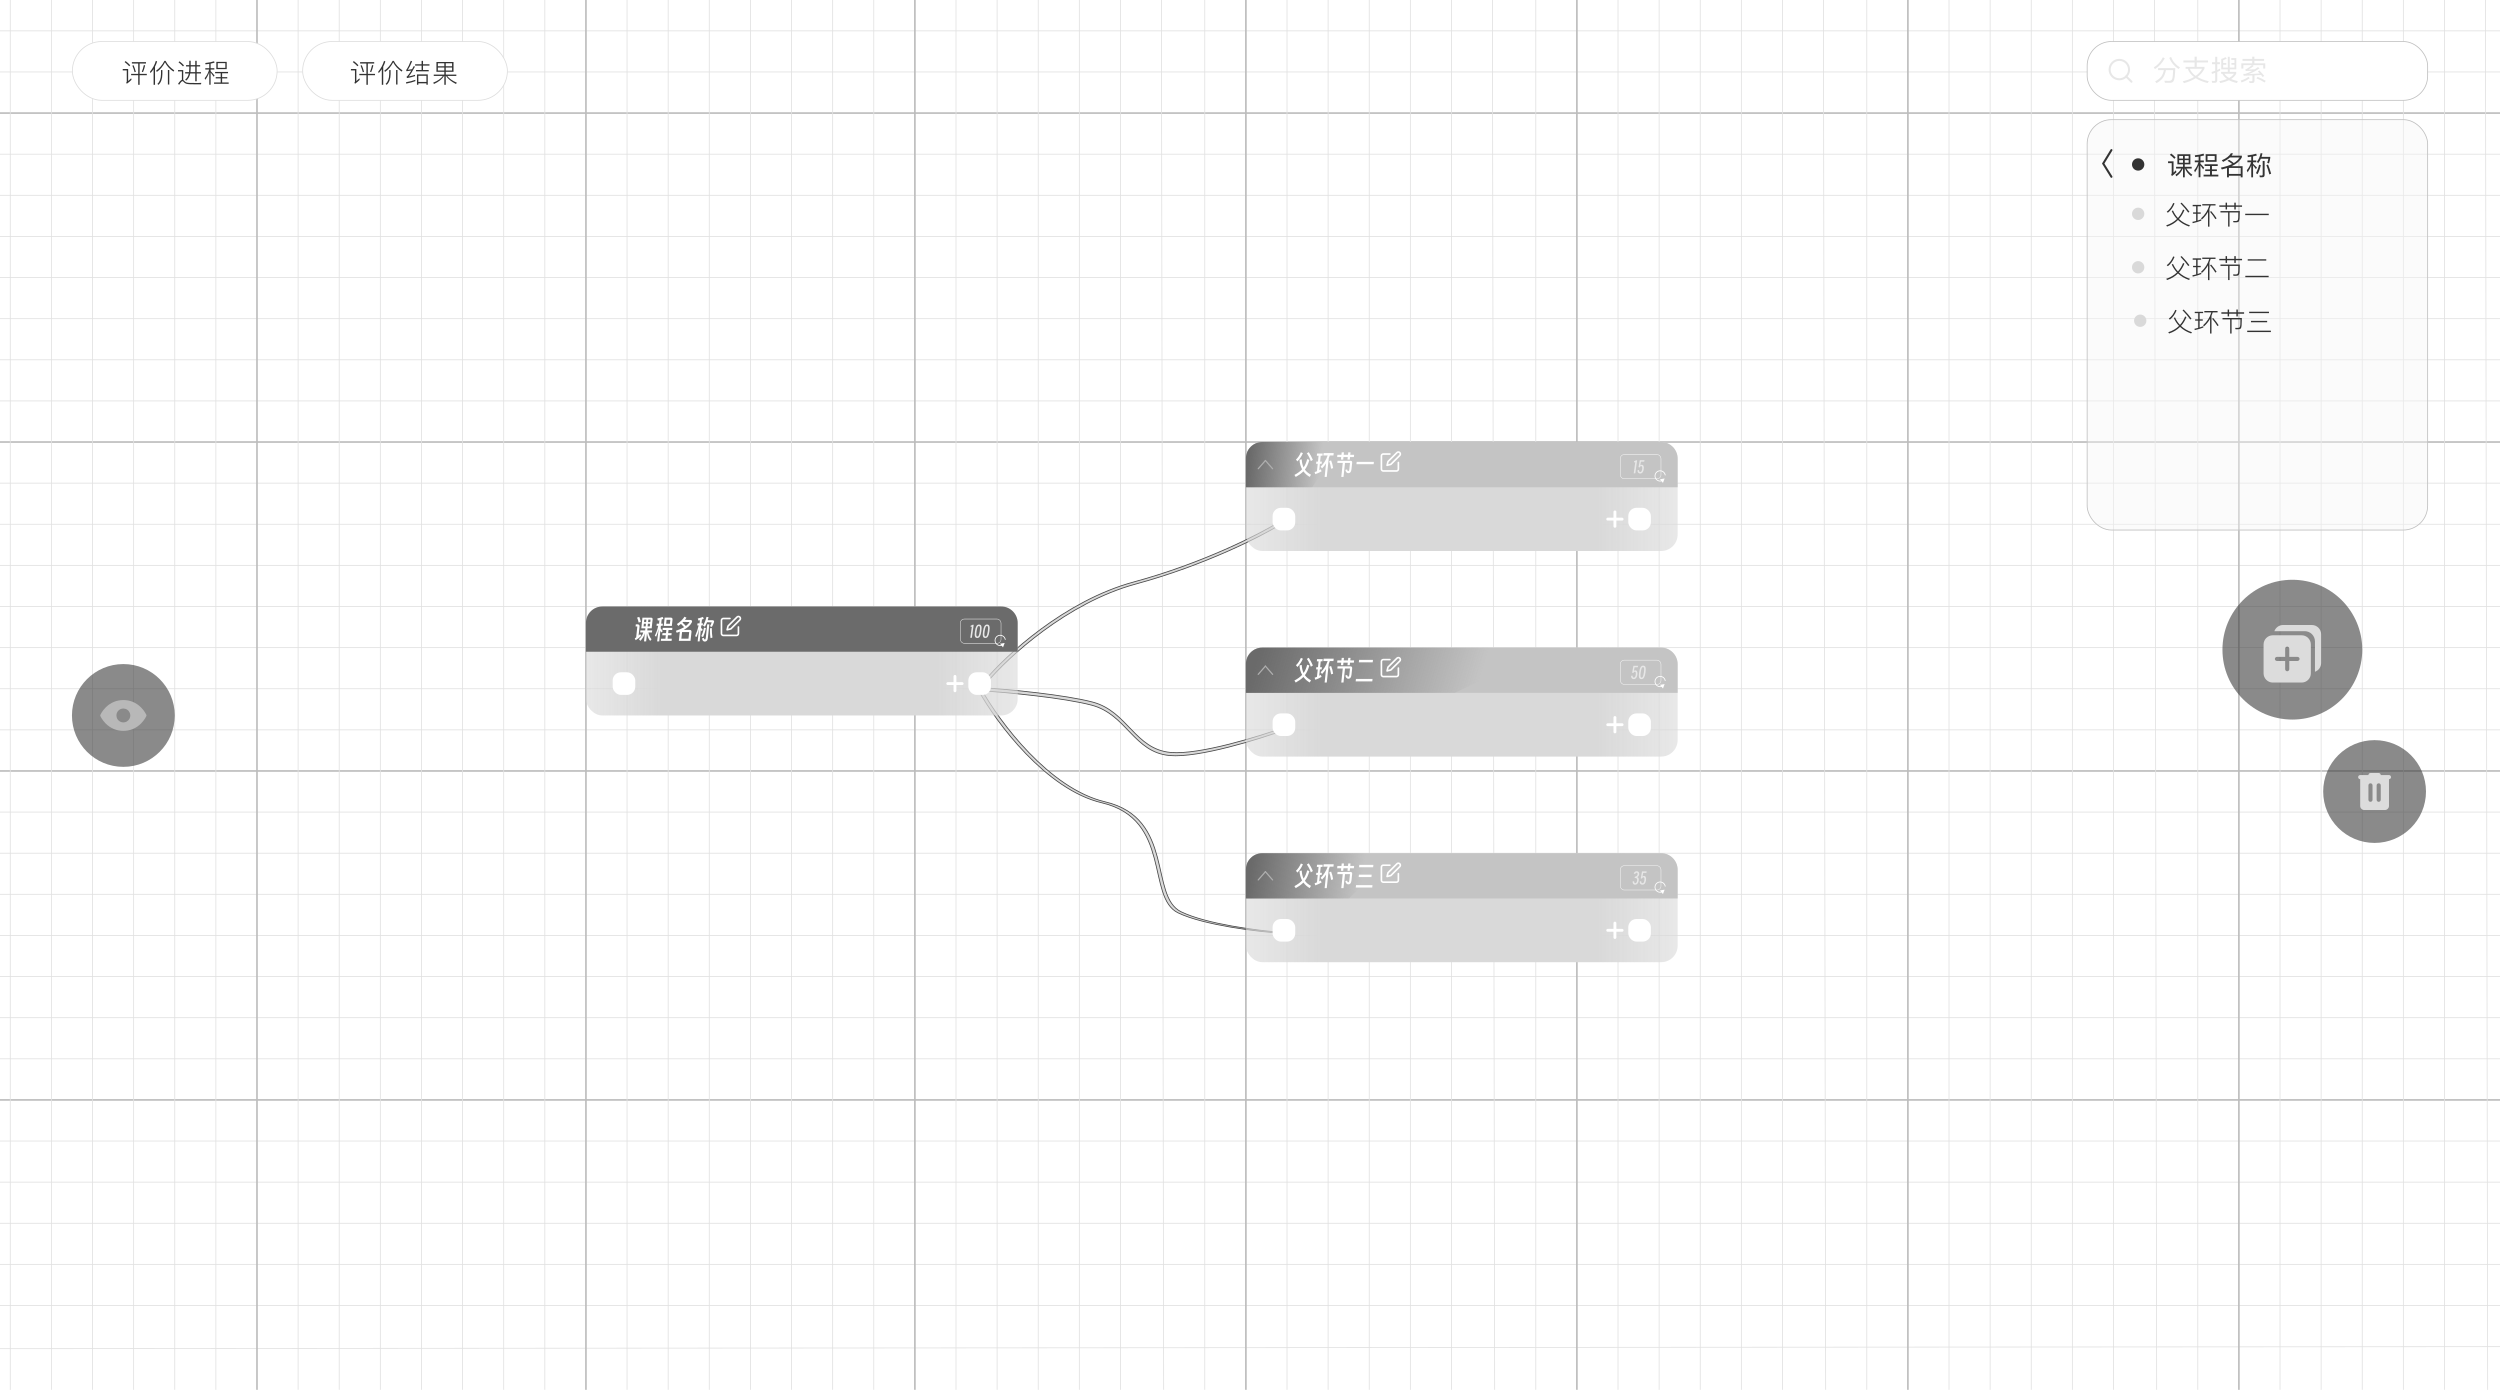 <svg width="1216" height="676" viewBox="0 0 1216 676" fill="none" xmlns="http://www.w3.org/2000/svg">
<rect width="1216" height="676" rx="20" fill="white"/>
<path d="M0 55H1216" stroke="#BCBCBC" stroke-width="0.8"/>
<path d="M0 95H1216" stroke="#E1E1E1" stroke-width="0.4"/>
<path d="M0 15H1216" stroke="#E1E1E1" stroke-width="0.4"/>
<path d="M0 255H1216" stroke="#E1E1E1" stroke-width="0.4"/>
<path d="M0 415H1216" stroke="#E1E1E1" stroke-width="0.4"/>
<path d="M0 575H1216" stroke="#E1E1E1" stroke-width="0.4"/>
<path d="M0 175H1216" stroke="#E1E1E1" stroke-width="0.4"/>
<path d="M0 335H1216" stroke="#E1E1E1" stroke-width="0.4"/>
<path d="M0 495H1216" stroke="#E1E1E1" stroke-width="0.4"/>
<path d="M0 656L1216 655" stroke="#E1E1E1" stroke-width="0.4"/>
<path d="M0 135H1216" stroke="#E1E1E1" stroke-width="0.4"/>
<path d="M0 295H1216" stroke="#E1E1E1" stroke-width="0.4"/>
<path d="M0 455H1216" stroke="#E1E1E1" stroke-width="0.4"/>
<path d="M0 615H1216" stroke="#E1E1E1" stroke-width="0.4"/>
<path d="M0 75H1216" stroke="#E1E1E1" stroke-width="0.4"/>
<path d="M0 235H1216" stroke="#E1E1E1" stroke-width="0.4"/>
<path d="M0 395H1216" stroke="#E1E1E1" stroke-width="0.4"/>
<path d="M0 555H1216" stroke="#E1E1E1" stroke-width="0.4"/>
<path d="M0 155H1216" stroke="#E1E1E1" stroke-width="0.4"/>
<path d="M0 315H1216" stroke="#E1E1E1" stroke-width="0.4"/>
<path d="M0 475H1216" stroke="#E1E1E1" stroke-width="0.4"/>
<path d="M0 635H1216" stroke="#E1E1E1" stroke-width="0.4"/>
<path d="M0 115H1216" stroke="#E1E1E1" stroke-width="0.4"/>
<path d="M0 35H1216" stroke="#E1E1E1" stroke-width="0.4"/>
<path d="M0 275H1216" stroke="#E1E1E1" stroke-width="0.4"/>
<path d="M0 435H1216" stroke="#E1E1E1" stroke-width="0.4"/>
<path d="M0 595H1216" stroke="#E1E1E1" stroke-width="0.4"/>
<path d="M0 195H1216" stroke="#E1E1E1" stroke-width="0.4"/>
<path d="M0 355H1216" stroke="#E1E1E1" stroke-width="0.4"/>
<path d="M0 515H1216" stroke="#E1E1E1" stroke-width="0.4"/>
<path d="M0 215H1216" stroke="#BCBCBC" stroke-width="0.8"/>
<path d="M0 375H1216" stroke="#BCBCBC" stroke-width="0.8"/>
<path d="M0 535H1216" stroke="#BCBCBC" stroke-width="0.8"/>
<path d="M5 676L5 2.01464e-05" stroke="#E1E1E1" stroke-width="0.4"/>
<path d="M165 676L165 2.01464e-05" stroke="#E1E1E1" stroke-width="0.4"/>
<path d="M325 676L325 2.01464e-05" stroke="#E1E1E1" stroke-width="0.4"/>
<path d="M485 676L485 2.01464e-05" stroke="#E1E1E1" stroke-width="0.4"/>
<path d="M646 676V2.01464e-05" stroke="#E1E1E1" stroke-width="0.4"/>
<path d="M807 676V2.01464e-05" stroke="#E1E1E1" stroke-width="0.4"/>
<path d="M968 676V2.01464e-05" stroke="#E1E1E1" stroke-width="0.4"/>
<path d="M1129 676V2.01464e-05" stroke="#E1E1E1" stroke-width="0.4"/>
<path d="M85 676L85 2.01464e-05" stroke="#E1E1E1" stroke-width="0.4"/>
<path d="M245 676L245 2.01464e-05" stroke="#E1E1E1" stroke-width="0.4"/>
<path d="M405 676L405 2.01464e-05" stroke="#E1E1E1" stroke-width="0.4"/>
<path d="M566 676L564.911 0" stroke="#E1E1E1" stroke-width="0.4"/>
<path d="M727 676L725.911 0" stroke="#E1E1E1" stroke-width="0.4"/>
<path d="M888 676L886.911 0" stroke="#E1E1E1" stroke-width="0.4"/>
<path d="M1049 676L1047.91 0" stroke="#E1E1E1" stroke-width="0.4"/>
<path d="M1210 676L1208.91 0" stroke="#E1E1E1" stroke-width="0.4"/>
<path d="M45 676L45 2.01464e-05" stroke="#E1E1E1" stroke-width="0.4"/>
<path d="M205 676L205 2.01464e-05" stroke="#E1E1E1" stroke-width="0.4"/>
<path d="M365 676L365 2.01464e-05" stroke="#E1E1E1" stroke-width="0.4"/>
<path d="M525 676V2.01464e-05" stroke="#E1E1E1" stroke-width="0.4"/>
<path d="M686 676V2.01464e-05" stroke="#E1E1E1" stroke-width="0.4"/>
<path d="M847 676V2.01464e-05" stroke="#E1E1E1" stroke-width="0.4"/>
<path d="M1008 676V2.01464e-05" stroke="#E1E1E1" stroke-width="0.4"/>
<path d="M1169 676V2.01464e-05" stroke="#E1E1E1" stroke-width="0.4"/>
<path d="M145 676L145 2.01464e-05" stroke="#E1E1E1" stroke-width="0.4"/>
<path d="M305 676L305 2.01464e-05" stroke="#E1E1E1" stroke-width="0.4"/>
<path d="M465 676L465 2.01464e-05" stroke="#E1E1E1" stroke-width="0.4"/>
<path d="M626 676V2.01464e-05" stroke="#E1E1E1" stroke-width="0.4"/>
<path d="M787 676V2.01464e-05" stroke="#E1E1E1" stroke-width="0.4"/>
<path d="M948 676V2.01464e-05" stroke="#E1E1E1" stroke-width="0.4"/>
<path d="M1109 676V2.01464e-05" stroke="#E1E1E1" stroke-width="0.4"/>
<path d="M65 676L65 2.01464e-05" stroke="#E1E1E1" stroke-width="0.4"/>
<path d="M225 676L225 2.01464e-05" stroke="#E1E1E1" stroke-width="0.4"/>
<path d="M385 676L385 2.01464e-05" stroke="#E1E1E1" stroke-width="0.4"/>
<path d="M545 676V2.01464e-05" stroke="#E1E1E1" stroke-width="0.4"/>
<path d="M706 676V2.01464e-05" stroke="#E1E1E1" stroke-width="0.4"/>
<path d="M867 676V2.01464e-05" stroke="#E1E1E1" stroke-width="0.4"/>
<path d="M1028 676V2.01464e-05" stroke="#E1E1E1" stroke-width="0.4"/>
<path d="M1189 676V2.01464e-05" stroke="#E1E1E1" stroke-width="0.4"/>
<path d="M586 676V2.01464e-05" stroke="#E1E1E1" stroke-width="0.4"/>
<path d="M747 676V2.01464e-05" stroke="#E1E1E1" stroke-width="0.4"/>
<path d="M908 676V2.01464e-05" stroke="#E1E1E1" stroke-width="0.4"/>
<path d="M1069 676V2.01464e-05" stroke="#E1E1E1" stroke-width="0.4"/>
<path d="M25 676L25 2.01464e-05" stroke="#E1E1E1" stroke-width="0.4"/>
<path d="M185 676L185 2.01464e-05" stroke="#E1E1E1" stroke-width="0.4"/>
<path d="M345 676L345 2.01464e-05" stroke="#E1E1E1" stroke-width="0.4"/>
<path d="M505 676L505 2.01464e-05" stroke="#E1E1E1" stroke-width="0.4"/>
<path d="M666 676V2.01464e-05" stroke="#E1E1E1" stroke-width="0.4"/>
<path d="M827 676V2.01464e-05" stroke="#E1E1E1" stroke-width="0.4"/>
<path d="M988 676V2.01464e-05" stroke="#E1E1E1" stroke-width="0.4"/>
<path d="M1149 676V2.01464e-05" stroke="#E1E1E1" stroke-width="0.4"/>
<path d="M105 676L105 2.01464e-05" stroke="#E1E1E1" stroke-width="0.4"/>
<path d="M265 676L265 2.01464e-05" stroke="#E1E1E1" stroke-width="0.4"/>
<path d="M425 676L425 2.01464e-05" stroke="#E1E1E1" stroke-width="0.4"/>
<path d="M125 676L125 2.01464e-05" stroke="#BCBCBC" stroke-width="0.8"/>
<path d="M285 676L285 2.01464e-05" stroke="#BCBCBC" stroke-width="0.8"/>
<path d="M445 676L445 2.01464e-05" stroke="#BCBCBC" stroke-width="0.8"/>
<path d="M606 676V2.01464e-05" stroke="#BCBCBC" stroke-width="0.8"/>
<path d="M767 676V2.01464e-05" stroke="#BCBCBC" stroke-width="0.8"/>
<path d="M928 676V2.01464e-05" stroke="#BCBCBC" stroke-width="0.8"/>
<path d="M1089 676V2.01464e-05" stroke="#BCBCBC" stroke-width="0.8"/>
<rect x="1015.2" y="20.2" width="165.6" height="28.6" rx="11.8" fill="white" stroke="#C0C0C0" stroke-width="0.4"/>
<path d="M1052.05 27.856C1051.49 28.92 1050.88 29.83 1050.21 30.614C1049.44 31.496 1048.57 32.21 1047.62 32.756L1048.16 33.638C1049.32 32.854 1050.26 32.056 1050.96 31.244C1051.62 30.502 1052.28 29.55 1052.94 28.388L1052.05 27.856ZM1052.52 34.1C1052.22 35.416 1051.79 36.48 1051.2 37.292C1050.54 38.132 1049.56 38.902 1048.27 39.602L1048.92 40.442C1050.35 39.644 1051.42 38.748 1052.14 37.74C1052.74 36.844 1053.2 35.626 1053.54 34.1H1057.02C1056.95 36.284 1056.8 37.698 1056.55 38.37C1056.31 39.014 1055.82 39.336 1055.06 39.336C1054.34 39.336 1053.57 39.322 1052.75 39.294L1053.03 40.288H1055.58C1056.28 40.246 1056.79 40.022 1057.09 39.616C1057.42 39.196 1057.64 38.44 1057.78 37.376C1057.92 36.298 1058 34.884 1058.05 33.134H1049.69V34.1H1052.52ZM1056 27.674L1055.13 28.164C1055.99 30.376 1057.5 32.182 1059.67 33.582L1060.34 32.784C1058.26 31.538 1056.81 29.83 1056 27.674ZM1067.45 27.562V29.396H1062.01V30.376H1067.45V32.518H1063.07V33.456H1064.15C1064.37 34.212 1064.74 34.926 1065.24 35.57C1065.79 36.27 1066.43 36.9 1067.16 37.446C1065.65 38.342 1063.83 39.042 1061.7 39.546L1062.27 40.442C1064.5 39.84 1066.4 39.042 1068 38.034C1068.7 38.482 1069.48 38.888 1070.34 39.252C1071.42 39.7 1072.56 40.092 1073.77 40.414L1074.36 39.532C1073.22 39.252 1072.16 38.93 1071.16 38.552C1070.32 38.216 1069.55 37.838 1068.85 37.446C1070.34 36.326 1071.47 34.982 1072.26 33.414V32.518H1068.49V30.376H1073.99V29.396H1068.49V27.562H1067.45ZM1067.99 36.9C1067.37 36.48 1066.81 35.99 1066.32 35.43C1065.79 34.856 1065.4 34.198 1065.14 33.456H1071.12C1070.39 34.8 1069.34 35.948 1067.99 36.9ZM1081.34 31.482H1082.87V30.642H1081.34V29.298C1082.01 29.046 1082.6 28.794 1083.08 28.542L1082.5 27.8C1081.85 28.192 1081.15 28.486 1080.42 28.682V33.736H1083.62V34.968H1080.33V35.878H1080.92C1081.45 36.858 1082.21 37.712 1083.22 38.426C1082.17 38.874 1080.91 39.238 1079.45 39.518L1079.96 40.414C1081.59 40.05 1082.99 39.574 1084.17 39.014C1085.25 39.602 1086.55 40.064 1088.08 40.386L1088.44 39.448C1087.21 39.196 1086.13 38.86 1085.21 38.44C1086.35 37.712 1087.19 36.844 1087.7 35.822V34.968H1084.56V33.736H1087.74V28.248H1085.29V29.116H1086.83V30.642H1085.36V31.482H1086.83V32.868H1084.56V27.618H1083.62V32.868H1081.34V31.482ZM1081.96 35.878H1086.61C1086.07 36.662 1085.28 37.348 1084.23 37.936C1083.26 37.362 1082.5 36.676 1081.96 35.878ZM1077.31 40.274C1078.07 40.274 1078.46 39.868 1078.46 39.07V35.01C1078.93 34.786 1079.41 34.562 1079.87 34.324V33.344C1079.41 33.596 1078.93 33.834 1078.46 34.044V31.216H1079.76V30.25H1078.46V27.632H1077.48V30.25H1075.92V31.216H1077.48V34.436C1076.89 34.66 1076.29 34.842 1075.67 35.01L1075.9 35.962C1076.43 35.794 1076.95 35.612 1077.48 35.416V38.818C1077.48 39.196 1077.3 39.392 1076.96 39.392C1076.6 39.392 1076.2 39.364 1075.78 39.322L1075.99 40.274H1077.31ZM1090.76 28.668V29.592H1095.48V30.81H1090.19V33.358H1091.17V31.692H1095.34C1094.53 32.392 1093.66 33.008 1092.75 33.526C1092.54 33.638 1092.33 33.722 1092.12 33.764L1092.32 34.534C1093.54 34.506 1094.61 34.464 1095.57 34.436C1094.33 35.136 1093.16 35.64 1092.01 35.962C1091.73 35.962 1091.44 35.948 1091.14 35.934L1091.34 36.844C1092.63 36.816 1094.04 36.76 1095.58 36.69V39.084C1095.58 39.364 1095.41 39.518 1095.1 39.518C1094.74 39.518 1094.35 39.49 1093.96 39.448L1094.17 40.386H1095.44C1096.2 40.386 1096.59 40.022 1096.59 39.322V36.648C1097.6 36.592 1098.66 36.522 1099.79 36.452C1100.07 36.788 1100.33 37.124 1100.55 37.46L1101.31 36.914C1100.76 36.158 1099.98 35.29 1098.95 34.296L1098.23 34.758C1098.56 35.094 1098.88 35.416 1099.19 35.752C1097.37 35.878 1095.57 35.976 1093.75 36.032C1095.65 35.36 1097.41 34.422 1099.07 33.19L1098.25 32.644C1097.75 33.008 1097.25 33.358 1096.76 33.694C1095.97 33.75 1094.92 33.778 1093.63 33.806C1094.54 33.316 1095.41 32.742 1096.25 32.07L1095.48 31.692H1100.83V33.372H1101.81V30.81H1096.52V29.592H1101.24V28.668H1096.52V27.562H1095.48V28.668H1090.76ZM1098.07 37.39L1097.57 38.132C1098.91 38.622 1100.23 39.294 1101.52 40.134L1102.03 39.322C1100.84 38.566 1099.53 37.922 1098.07 37.39ZM1093.66 37.362C1092.67 38.118 1091.41 38.734 1089.88 39.196L1090.3 40.092C1091.88 39.546 1093.2 38.86 1094.25 38.02L1093.66 37.362Z" fill="#E7E7E7"/>
<path d="M1030.85 38.569C1033.46 38.569 1035.57 36.455 1035.57 33.847C1035.57 31.239 1033.46 29.125 1030.85 29.125C1028.24 29.125 1026.12 31.239 1026.12 33.847C1026.12 36.455 1028.24 38.569 1030.85 38.569Z" stroke="#E7E7E7" stroke-linecap="round" stroke-linejoin="round"/>
<path d="M1036.75 39.75L1034.18 37.182" stroke="#E7E7E7" stroke-linecap="round" stroke-linejoin="round"/>
<path d="M537.5 390C510.3 383.6 486.167 351 477.5 335.5L476 336C484.667 351.5 508.8 384.1 536 390.5C570 398.5 557.5 436.5 573 444C585.4 450 611.833 453.167 623.5 454V453.5C611.833 452.667 586.9 449.5 574.5 443.5C559 436 571.5 398 537.5 390Z" fill="#D9D9D9" stroke="#484848" stroke-width="0.4" stroke-linecap="round"/>
<path d="M531.5 341.5C517.9 337.9 490.5 335.333 478.5 334.5L478 336C490 336.833 517.4 339.4 531 343C548 347.5 551.5 366 569 367.5C583 368.7 612.167 359.667 625 355L625.5 353.5C612.667 358.167 583.5 367.2 569.5 366C552 364.5 548.5 346 531.5 341.5Z" fill="#D9D9D9" stroke="#484848" stroke-width="0.4"/>
<path d="M551.453 283.071C517.896 292.186 489.169 318.821 479 331L480 332C490.169 319.821 518.896 293.186 552.453 284.071C586.011 274.957 613.467 260.893 623 255L622 254C612.467 259.893 585.011 273.957 551.453 283.071Z" fill="#D9D9D9" stroke="#484848" stroke-width="0.4"/>
<rect x="285" y="295" width="210" height="53" rx="8" fill="url(#paint0_linear_407_674)"/>
<path d="M285 303C285 298.582 288.582 295 293 295H487C491.418 295 495 298.582 495 303V317H285V303Z" fill="#6B6B6B"/>
<path d="M311.708 302.469C311.546 301.65 311.286 300.882 310.939 300.051L309.872 300.41C310.232 301.167 310.48 301.985 310.641 302.828L311.708 302.469ZM313.245 311.992H314.287L314.696 308.036C314.882 309.611 315.514 311 316.258 311.744L316.903 310.938C316.196 310.157 315.601 308.942 315.378 307.627H317.114L317.226 306.61H314.845L314.944 305.618H316.978L317.436 301.278C317.486 300.869 317.325 300.423 316.618 300.423H312.476L311.931 305.618H313.915L313.816 306.61H311.484L311.385 307.627H312.91C312.526 308.917 311.67 310.169 310.765 310.926L311.472 311.732C312.476 310.74 313.245 309.438 313.667 307.95L313.245 311.992ZM313.258 302.568L313.382 301.365H314.398L314.274 302.568H313.258ZM315.229 302.568L315.353 301.365H316.432L316.296 302.568H315.229ZM313.034 304.676L313.171 303.399H314.188L314.064 304.676H313.034ZM315.006 304.676L315.142 303.399H316.209L316.072 304.676H315.006ZM309.19 311.397C310.158 310.802 311.063 310.082 311.943 309.239L311.373 308.421C311.125 308.669 310.877 308.904 310.616 309.128L311.088 304.688C311.15 304.143 310.84 303.659 310.12 303.659H309.252L309.153 304.713H309.996L309.426 310.033C309.203 310.194 308.967 310.343 308.732 310.492L309.19 311.397ZM319.12 309.71C319.641 308.557 320.038 307.33 320.36 305.953L319.629 311.992H320.646L321.204 306.846C321.352 307.082 321.514 307.342 321.675 307.64L322.357 306.982C321.997 306.437 321.687 306.003 321.34 305.569L321.464 304.391H322.307L322.419 303.349H321.613L321.824 301.316C322.109 301.216 322.394 301.117 322.667 301.006L322.295 300.063C321.551 300.361 320.571 300.646 319.703 300.844L320.013 301.849C320.249 301.787 320.497 301.725 320.745 301.663L320.571 303.349H319.443L319.331 304.391H320.15C319.765 306.288 319.22 307.788 318.5 309.165L319.12 309.71ZM327.118 301.402C327.18 300.807 326.92 300.398 326.201 300.398H323.287L322.853 304.44H326.784L327.118 301.402ZM324.018 303.386L324.217 301.464H326.052L325.841 303.386H324.018ZM326.771 310.69H324.713L324.886 308.991H326.573L326.684 307.95H324.998L325.159 306.424H326.945L327.056 305.383H322.369L322.258 306.424H324.118L323.956 307.95H322.22L322.109 308.991H323.845L323.671 310.69H321.538L321.427 311.732H326.66L326.771 310.69ZM329.15 307.764C329.683 307.602 330.179 307.429 330.662 307.243L330.191 311.719H335.87L336.342 307.392C336.404 306.784 336.131 306.362 335.362 306.362H332.584C334.519 305.321 335.895 304.044 336.528 302.692C336.8 302.109 336.54 301.526 335.759 301.526L333.167 301.514C333.44 301.167 333.688 300.82 333.899 300.46L332.944 299.964C332.188 301.204 330.786 302.58 329.249 303.535L329.906 304.44C330.377 304.13 330.811 303.796 331.22 303.473C331.741 303.944 332.287 304.49 332.77 305.048C331.667 305.718 330.29 306.325 328.728 306.821L329.15 307.764ZM331.94 302.828C332.051 302.729 332.163 302.63 332.262 302.518L335.387 302.531C335.04 303.213 334.432 303.87 333.614 304.478C333.105 303.895 332.522 303.324 331.94 302.828ZM331.419 310.653L331.754 307.429H335.226L334.866 310.653H331.419ZM341.956 304.279L342.837 304.837C343.246 304.143 343.593 303.411 343.891 302.68L346.197 302.692C345.962 303.349 345.664 303.982 345.317 304.602L346.272 304.936C346.668 304.242 347.028 303.424 347.264 302.68C347.474 302.171 347.276 301.663 346.532 301.663L344.25 301.65C344.412 301.142 344.548 300.658 344.635 300.187L343.618 300.038C343.407 301.229 342.75 303.014 341.956 304.279ZM338.807 309.81C339.328 308.594 339.712 307.33 340.01 306.052L339.34 311.992H340.295L340.878 306.462C341.014 306.648 341.163 306.846 341.324 307.069L341.795 306.313C341.51 305.953 341.262 305.656 340.989 305.358L341.113 304.18H341.82L341.919 303.2H341.225L341.423 301.34C341.721 301.241 342.018 301.117 342.304 301.006L341.932 300.063C341.212 300.348 340.245 300.646 339.402 300.844L339.712 301.849C339.948 301.787 340.183 301.725 340.431 301.663L340.258 303.2H339.266L339.154 304.18H339.799C339.414 306.028 338.794 307.826 338.088 309.45L338.807 309.81ZM345.007 303.672H344.002L343.296 310.281C343.246 310.802 343.097 311.05 342.849 311.05C342.663 311.05 342.477 310.926 342.366 310.281L341.46 310.504C341.597 311.558 342.142 312.066 342.8 312.066C343.593 312.066 344.176 311.608 344.3 310.392L345.007 303.672ZM341.944 309.896C342.638 308.446 343.097 306.896 343.358 305.482L342.44 305.308C342.18 306.648 341.758 308.074 341.088 309.438L341.944 309.896ZM345.342 305.594C345.317 307.094 345.354 308.954 345.602 310.405L346.532 310.12C346.309 308.793 346.222 307.044 346.222 305.494L345.342 305.594Z" fill="white"/>
<path d="M472.714 310.24L473.61 303.896L473.098 303.856C472.874 304.048 472.458 304.24 472.154 304.288L472.106 304.912C472.314 304.904 472.514 304.872 472.698 304.816L471.938 310.24H472.714ZM475.355 310.32C476.451 310.32 477.035 309.328 477.331 307.064C477.635 304.768 477.411 303.776 476.179 303.776C475.107 303.776 474.539 304.768 474.211 307.064C473.891 309.328 474.155 310.32 475.355 310.32ZM475.427 309.6C474.843 309.6 474.739 308.832 475.011 307.064C475.283 305.272 475.531 304.496 476.131 304.496C476.723 304.496 476.803 305.272 476.531 307.064C476.259 308.832 476.035 309.6 475.427 309.6ZM479.277 310.32C480.373 310.32 480.957 309.328 481.253 307.064C481.557 304.768 481.333 303.776 480.101 303.776C479.029 303.776 478.461 304.768 478.133 307.064C477.813 309.328 478.077 310.32 479.277 310.32ZM479.349 309.6C478.765 309.6 478.661 308.832 478.933 307.064C479.205 305.272 479.453 304.496 480.053 304.496C480.645 304.496 480.725 305.272 480.453 307.064C480.181 308.832 479.957 309.6 479.349 309.6Z" fill="#E7E7E7"/>
<rect x="298" y="327" width="11" height="11" rx="4" fill="white"/>
<rect x="471" y="327" width="11" height="11" rx="4" fill="white"/>
<g clip-path="url(#clip0_407_674)">
<path d="M355.042 300.833H351.833C351.59 300.833 351.357 300.93 351.185 301.102C351.013 301.274 350.917 301.507 350.917 301.75V308.167C350.917 308.41 351.013 308.643 351.185 308.815C351.357 308.987 351.59 309.083 351.833 309.083H358.25C358.493 309.083 358.726 308.987 358.898 308.815C359.07 308.643 359.167 308.41 359.167 308.167V304.958" stroke="white" stroke-width="0.8" stroke-linecap="round" stroke-linejoin="round"/>
<path d="M358.479 300.146C358.662 299.963 358.909 299.861 359.167 299.861C359.425 299.861 359.672 299.963 359.854 300.146C360.037 300.328 360.139 300.575 360.139 300.833C360.139 301.091 360.037 301.338 359.854 301.521L355.5 305.875L353.667 306.333L354.125 304.5L358.479 300.146Z" stroke="white" stroke-width="0.8" stroke-linecap="round" stroke-linejoin="round"/>
</g>
<rect x="467.1" y="301.1" width="19.8" height="11.8" rx="1.9" stroke="white" stroke-width="0.2"/>
<path d="M488.676 312.731L486.397 313.108L487.863 314.893L488.676 312.731ZM488.763 311.091C488.783 311.2 488.887 311.272 488.996 311.252C489.105 311.232 489.177 311.128 489.157 311.019L488.763 311.091ZM487.222 313.684C486.627 313.88 485.955 313.835 485.367 313.502L485.17 313.85C485.86 314.241 486.65 314.294 487.347 314.064L487.222 313.684ZM485.367 313.502C484.262 312.876 483.873 311.473 484.498 310.368L484.15 310.171C483.416 311.468 483.873 313.116 485.17 313.85L485.367 313.502ZM484.498 310.368C485.124 309.262 486.527 308.873 487.633 309.498L487.83 309.15C486.532 308.416 484.885 308.873 484.15 310.171L484.498 310.368ZM487.633 309.498C488.251 309.848 488.646 310.442 488.763 311.091L489.157 311.019C489.019 310.258 488.556 309.561 487.83 309.15L487.633 309.498Z" fill="white"/>
<path d="M461 332.5H468" stroke="white" stroke-width="1.4" stroke-linecap="round"/>
<path d="M464.5 336V329" stroke="white" stroke-width="1.4" stroke-linecap="round"/>
<rect x="606" y="215" width="210" height="53" rx="8" fill="url(#paint1_linear_407_674)"/>
<path d="M606 223C606 218.582 609.582 215 614 215H808C812.418 215 816 218.582 816 223V237H606V223Z" fill="#C4C4C4"/>
<path d="M606 223C606 218.582 609.582 215 614 215H653L638.255 237H606V223Z" fill="url(#paint2_linear_407_674)"/>
<path d="M638.585 223.672C637.978 222.233 637.258 220.894 636.576 219.927L635.659 220.51C636.378 221.514 637.048 222.754 637.593 224.316L638.585 223.672ZM631.058 224.428C632.112 223.374 633.117 221.936 633.737 220.398L632.745 220.001C632.174 221.39 631.331 222.63 630.364 223.56L631.058 224.428ZM633.166 223.424L632.088 223.647C632.15 225.308 632.584 226.883 633.352 228.26C632.36 229.338 631.133 230.182 629.608 231.012L630.24 231.992C631.703 231.174 632.943 230.355 633.985 229.264C634.778 230.368 635.82 231.298 637.06 231.967L637.668 230.876C636.49 230.281 635.473 229.487 634.704 228.408C635.597 227.23 636.316 225.742 636.886 223.684L635.82 223.312C635.386 224.998 634.816 226.288 634.072 227.342C633.551 226.276 633.241 224.974 633.166 223.424ZM644.299 231.992H645.341L646.308 222.89C646.494 222.456 646.655 222.01 646.816 221.551H648.59L648.714 220.373H643.803L643.679 221.551H645.775C645.006 223.771 643.778 225.668 642.352 226.995L643.059 227.813C643.754 227.144 644.411 226.325 644.994 225.395L644.299 231.992ZM639.773 230.64C640.84 230.268 641.856 229.81 642.836 229.227L642.39 228.272C642.154 228.421 641.906 228.557 641.67 228.681L641.993 225.581H642.848L642.96 224.527H642.104L642.402 221.663H643.245L643.357 220.609H640.616L640.505 221.663H641.36L641.063 224.527H640.257L640.145 225.581H640.951L640.567 229.202C640.195 229.363 639.81 229.512 639.426 229.636L639.773 230.64ZM647.449 223.932L646.506 224.316C646.878 225.271 647.263 226.66 647.461 228.012L648.441 227.702C648.255 226.35 647.908 224.998 647.449 223.932ZM652.233 223.56H653.336L653.46 222.332H655.544L655.42 223.56H656.523L656.647 222.332H658.52L658.644 221.204H656.771L656.895 220.001H655.792L655.668 221.204H653.584L653.708 220.001H652.605L652.481 221.204H650.509L650.385 222.332H652.357L652.233 223.56ZM652.394 231.992H653.485L654.204 225.172H656.635L656.337 227.987C656.25 228.855 656.102 229.14 655.779 229.14C655.531 229.14 655.333 228.904 655.221 228.322L654.378 228.545C654.539 229.574 655.085 230.157 655.829 230.157C656.536 230.157 657.193 229.748 657.354 228.284L657.701 225.085C657.763 224.465 657.441 224.118 656.883 224.118H650.584L650.472 225.172H653.113L652.394 231.992ZM668.264 224.639H659.894L659.77 225.792H668.14L668.264 224.639Z" fill="white"/>
<path d="M795.409 230.24L796.305 223.896L795.793 223.856C795.569 224.048 795.153 224.24 794.849 224.288L794.801 224.912C795.009 224.904 795.209 224.872 795.393 224.816L794.633 230.24H795.409ZM796.978 227.24L797.546 227.36C797.674 226.968 797.938 226.712 798.266 226.712C798.642 226.712 798.914 227.096 798.73 228.248C798.586 229.128 798.322 229.6 797.802 229.6C797.362 229.6 797.178 229.152 797.194 228.616L796.474 228.712C796.442 229.656 796.834 230.32 797.738 230.32C798.77 230.32 799.346 229.504 799.522 228.184C799.698 226.872 799.386 226.064 798.53 226.064C798.258 226.064 798.01 226.176 797.826 226.352L798.162 224.56H799.73L799.882 223.856H797.586L796.978 227.24Z" fill="#E7E7E7"/>
<rect x="619" y="247" width="11" height="11" rx="4" fill="white"/>
<rect x="792" y="247" width="11" height="11" rx="4" fill="white"/>
<path d="M619 228L615.5 224" stroke="#AFAFAF" stroke-width="0.6" stroke-linecap="round"/>
<path d="M615.5 224L612 228" stroke="#AFAFAF" stroke-width="0.6" stroke-linecap="round"/>
<g clip-path="url(#clip1_407_674)">
<path d="M676.042 220.833H672.833C672.59 220.833 672.357 220.93 672.185 221.102C672.013 221.274 671.917 221.507 671.917 221.75V228.167C671.917 228.41 672.013 228.643 672.185 228.815C672.357 228.987 672.59 229.083 672.833 229.083H679.25C679.493 229.083 679.726 228.987 679.898 228.815C680.07 228.643 680.167 228.41 680.167 228.167V224.958" stroke="white" stroke-width="0.8" stroke-linecap="round" stroke-linejoin="round"/>
<path d="M679.479 220.146C679.662 219.963 679.909 219.861 680.167 219.861C680.425 219.861 680.672 219.963 680.854 220.146C681.037 220.328 681.139 220.575 681.139 220.833C681.139 221.091 681.037 221.338 680.854 221.521L676.5 225.875L674.667 226.333L675.125 224.5L679.479 220.146Z" stroke="white" stroke-width="0.8" stroke-linecap="round" stroke-linejoin="round"/>
</g>
<rect x="788.1" y="221.1" width="19.8" height="11.8" rx="1.9" stroke="white" stroke-width="0.2"/>
<path d="M809.676 232.731L807.397 233.108L808.863 234.893L809.676 232.731ZM809.763 231.091C809.783 231.2 809.887 231.272 809.996 231.252C810.105 231.232 810.177 231.128 810.157 231.019L809.763 231.091ZM808.222 233.684C807.627 233.88 806.955 233.835 806.367 233.502L806.17 233.85C806.86 234.241 807.65 234.294 808.347 234.064L808.222 233.684ZM806.367 233.502C805.262 232.876 804.873 231.473 805.498 230.368L805.15 230.171C804.416 231.468 804.873 233.116 806.17 233.85L806.367 233.502ZM805.498 230.368C806.124 229.262 807.527 228.873 808.633 229.498L808.83 229.15C807.532 228.416 805.885 228.873 805.15 230.171L805.498 230.368ZM808.633 229.498C809.251 229.848 809.646 230.442 809.763 231.091L810.157 231.019C810.019 230.258 809.556 229.561 808.83 229.15L808.633 229.498Z" fill="white"/>
<path d="M782 252.5H789" stroke="white" stroke-width="1.4" stroke-linecap="round"/>
<path d="M785.5 256V249" stroke="white" stroke-width="1.4" stroke-linecap="round"/>
<rect x="606" y="315" width="210" height="53" rx="8" fill="url(#paint3_linear_407_674)"/>
<path d="M606 323C606 318.582 609.582 315 614 315H808C812.418 315 816 318.582 816 323V337H606V323Z" fill="#C4C4C4"/>
<path d="M606 323C606 318.582 609.582 315 614 315H754L707.569 337H606V323Z" fill="url(#paint4_linear_407_674)"/>
<path d="M638.585 323.672C637.978 322.233 637.258 320.894 636.576 319.927L635.659 320.51C636.378 321.514 637.048 322.754 637.593 324.316L638.585 323.672ZM631.058 324.428C632.112 323.374 633.117 321.936 633.737 320.398L632.745 320.001C632.174 321.39 631.331 322.63 630.364 323.56L631.058 324.428ZM633.166 323.424L632.088 323.647C632.15 325.308 632.584 326.883 633.352 328.26C632.36 329.338 631.133 330.182 629.608 331.012L630.24 331.992C631.703 331.174 632.943 330.355 633.985 329.264C634.778 330.368 635.82 331.298 637.06 331.967L637.668 330.876C636.49 330.281 635.473 329.487 634.704 328.408C635.597 327.23 636.316 325.742 636.886 323.684L635.82 323.312C635.386 324.998 634.816 326.288 634.072 327.342C633.551 326.276 633.241 324.974 633.166 323.424ZM644.299 331.992H645.341L646.308 322.89C646.494 322.456 646.655 322.01 646.816 321.551H648.59L648.714 320.373H643.803L643.679 321.551H645.775C645.006 323.771 643.778 325.668 642.352 326.995L643.059 327.813C643.754 327.144 644.411 326.325 644.994 325.395L644.299 331.992ZM639.773 330.64C640.84 330.268 641.856 329.81 642.836 329.227L642.39 328.272C642.154 328.421 641.906 328.557 641.67 328.681L641.993 325.581H642.848L642.96 324.527H642.104L642.402 321.663H643.245L643.357 320.609H640.616L640.505 321.663H641.36L641.063 324.527H640.257L640.145 325.581H640.951L640.567 329.202C640.195 329.363 639.81 329.512 639.426 329.636L639.773 330.64ZM647.449 323.932L646.506 324.316C646.878 325.271 647.263 326.66 647.461 328.012L648.441 327.702C648.255 326.35 647.908 324.998 647.449 323.932ZM652.233 323.56H653.336L653.46 322.332H655.544L655.42 323.56H656.523L656.647 322.332H658.52L658.644 321.204H656.771L656.895 320.001H655.792L655.668 321.204H653.584L653.708 320.001H652.605L652.481 321.204H650.509L650.385 322.332H652.357L652.233 323.56ZM652.394 331.992H653.485L654.204 325.172H656.635L656.337 327.987C656.25 328.855 656.102 329.14 655.779 329.14C655.531 329.14 655.333 328.904 655.221 328.322L654.378 328.545C654.539 329.574 655.085 330.157 655.829 330.157C656.536 330.157 657.193 329.748 657.354 328.284L657.701 325.085C657.763 324.465 657.441 324.118 656.883 324.118H650.584L650.472 325.172H653.113L652.394 331.992ZM667.817 320.956H661.072L660.935 322.171H667.681L667.817 320.956ZM667.606 330.219H659.522L659.398 331.422H667.482L667.606 330.219Z" fill="white"/>
<path d="M793.873 327.24L794.441 327.36C794.569 326.968 794.833 326.712 795.161 326.712C795.537 326.712 795.809 327.096 795.625 328.248C795.481 329.128 795.217 329.6 794.697 329.6C794.257 329.6 794.073 329.152 794.089 328.616L793.369 328.712C793.337 329.656 793.729 330.32 794.633 330.32C795.664 330.32 796.241 329.504 796.417 328.184C796.593 326.872 796.281 326.064 795.424 326.064C795.153 326.064 794.905 326.176 794.721 326.352L795.057 324.56H796.625L796.777 323.856H794.481L793.873 327.24ZM798.398 330.32C799.494 330.32 800.078 329.328 800.374 327.064C800.678 324.768 800.454 323.776 799.222 323.776C798.15 323.776 797.582 324.768 797.254 327.064C796.934 329.328 797.198 330.32 798.398 330.32ZM798.47 329.6C797.886 329.6 797.782 328.832 798.054 327.064C798.326 325.272 798.574 324.496 799.174 324.496C799.766 324.496 799.846 325.272 799.574 327.064C799.302 328.832 799.078 329.6 798.47 329.6Z" fill="#E7E7E7"/>
<rect x="619" y="347" width="11" height="11" rx="4" fill="white"/>
<rect x="792" y="347" width="11" height="11" rx="4" fill="white"/>
<path d="M619 328L615.5 324" stroke="#AFAFAF" stroke-width="0.6" stroke-linecap="round"/>
<path d="M615.5 324L612 328" stroke="#AFAFAF" stroke-width="0.6" stroke-linecap="round"/>
<g clip-path="url(#clip2_407_674)">
<path d="M676.042 320.833H672.833C672.59 320.833 672.357 320.93 672.185 321.102C672.013 321.274 671.917 321.507 671.917 321.75V328.167C671.917 328.41 672.013 328.643 672.185 328.815C672.357 328.987 672.59 329.083 672.833 329.083H679.25C679.493 329.083 679.726 328.987 679.898 328.815C680.07 328.643 680.167 328.41 680.167 328.167V324.958" stroke="white" stroke-width="0.8" stroke-linecap="round" stroke-linejoin="round"/>
<path d="M679.479 320.146C679.662 319.963 679.909 319.861 680.167 319.861C680.425 319.861 680.672 319.963 680.854 320.146C681.037 320.328 681.139 320.575 681.139 320.833C681.139 321.091 681.037 321.338 680.854 321.521L676.5 325.875L674.667 326.333L675.125 324.5L679.479 320.146Z" stroke="white" stroke-width="0.8" stroke-linecap="round" stroke-linejoin="round"/>
</g>
<rect x="788.1" y="321.1" width="19.8" height="11.8" rx="1.9" stroke="white" stroke-width="0.2"/>
<path d="M809.676 332.731L807.397 333.108L808.863 334.893L809.676 332.731ZM809.763 331.091C809.783 331.2 809.887 331.272 809.996 331.252C810.105 331.232 810.177 331.128 810.157 331.019L809.763 331.091ZM808.222 333.684C807.627 333.88 806.955 333.835 806.367 333.502L806.17 333.85C806.86 334.241 807.65 334.294 808.347 334.064L808.222 333.684ZM806.367 333.502C805.262 332.876 804.873 331.473 805.498 330.368L805.15 330.171C804.416 331.468 804.873 333.116 806.17 333.85L806.367 333.502ZM805.498 330.368C806.124 329.262 807.527 328.873 808.633 329.498L808.83 329.15C807.532 328.416 805.885 328.873 805.15 330.171L805.498 330.368ZM808.633 329.498C809.251 329.848 809.646 330.442 809.763 331.091L810.157 331.019C810.019 330.258 809.556 329.561 808.83 329.15L808.633 329.498Z" fill="white"/>
<path d="M782 352.5H789" stroke="white" stroke-width="1.4" stroke-linecap="round"/>
<path d="M785.5 356V349" stroke="white" stroke-width="1.4" stroke-linecap="round"/>
<rect x="606" y="415" width="210" height="53" rx="8" fill="url(#paint5_linear_407_674)"/>
<path d="M606 423C606 418.582 609.582 415 614 415H808C812.418 415 816 418.582 816 423V437H606V423Z" fill="#C4C4C4"/>
<path d="M606 423C606 418.582 609.582 415 614 415H679L656.098 437H606V423Z" fill="url(#paint6_linear_407_674)"/>
<path d="M638.585 423.672C637.978 422.233 637.258 420.894 636.576 419.927L635.659 420.51C636.378 421.514 637.048 422.754 637.593 424.316L638.585 423.672ZM631.058 424.428C632.112 423.374 633.117 421.936 633.737 420.398L632.745 420.001C632.174 421.39 631.331 422.63 630.364 423.56L631.058 424.428ZM633.166 423.424L632.088 423.647C632.15 425.308 632.584 426.883 633.352 428.26C632.36 429.338 631.133 430.182 629.608 431.012L630.24 431.992C631.703 431.174 632.943 430.355 633.985 429.264C634.778 430.368 635.82 431.298 637.06 431.967L637.668 430.876C636.49 430.281 635.473 429.487 634.704 428.408C635.597 427.23 636.316 425.742 636.886 423.684L635.82 423.312C635.386 424.998 634.816 426.288 634.072 427.342C633.551 426.276 633.241 424.974 633.166 423.424ZM644.299 431.992H645.341L646.308 422.89C646.494 422.456 646.655 422.01 646.816 421.551H648.59L648.714 420.373H643.803L643.679 421.551H645.775C645.006 423.771 643.778 425.668 642.352 426.995L643.059 427.813C643.754 427.144 644.411 426.325 644.994 425.395L644.299 431.992ZM639.773 430.64C640.84 430.268 641.856 429.81 642.836 429.227L642.39 428.272C642.154 428.421 641.906 428.557 641.67 428.681L641.993 425.581H642.848L642.96 424.527H642.104L642.402 421.663H643.245L643.357 420.609H640.616L640.505 421.663H641.36L641.063 424.527H640.257L640.145 425.581H640.951L640.567 429.202C640.195 429.363 639.81 429.512 639.426 429.636L639.773 430.64ZM647.449 423.932L646.506 424.316C646.878 425.271 647.263 426.66 647.461 428.012L648.441 427.702C648.255 426.35 647.908 424.998 647.449 423.932ZM652.233 423.56H653.336L653.46 422.332H655.544L655.42 423.56H656.523L656.647 422.332H658.52L658.644 421.204H656.771L656.895 420.001H655.792L655.668 421.204H653.584L653.708 420.001H652.605L652.481 421.204H650.509L650.385 422.332H652.357L652.233 423.56ZM652.394 431.992H653.485L654.204 425.172H656.635L656.337 427.987C656.25 428.855 656.102 429.14 655.779 429.14C655.531 429.14 655.333 428.904 655.221 428.322L654.378 428.545C654.539 429.574 655.085 430.157 655.829 430.157C656.536 430.157 657.193 429.748 657.354 428.284L657.701 425.085C657.763 424.465 657.441 424.118 656.883 424.118H650.584L650.472 425.172H653.113L652.394 431.992ZM668.016 420.671H661.158L661.034 421.836H667.892L668.016 420.671ZM667.185 425.432H660.985L660.861 426.598H667.061L667.185 425.432ZM667.569 430.541H659.571L659.447 431.707H667.445L667.569 430.541Z" fill="white"/>
<path d="M794.823 428.624L794.103 428.72C794.055 429.896 794.647 430.32 795.327 430.32C796.191 430.32 796.863 429.68 797.063 428.36C797.191 427.488 797.015 426.832 796.343 426.632C796.807 426.384 797.167 425.952 797.287 425.376C797.455 424.552 797.063 423.776 796.087 423.776C795.319 423.776 794.879 424.28 794.647 424.912L795.351 425.072C795.503 424.68 795.719 424.48 796.031 424.48C796.479 424.48 796.607 424.944 796.503 425.392C796.375 425.936 795.855 426.336 795.215 426.44L795.071 427.056C796.087 426.968 796.471 427.4 796.271 428.424C796.111 429.248 795.815 429.6 795.415 429.6C795.087 429.6 794.791 429.288 794.823 428.624ZM798.06 427.24L798.628 427.36C798.756 426.968 799.02 426.712 799.348 426.712C799.724 426.712 799.996 427.096 799.812 428.248C799.668 429.128 799.404 429.6 798.884 429.6C798.444 429.6 798.26 429.152 798.276 428.616L797.556 428.712C797.524 429.656 797.916 430.32 798.82 430.32C799.852 430.32 800.428 429.504 800.604 428.184C800.78 426.872 800.468 426.064 799.612 426.064C799.34 426.064 799.092 426.176 798.908 426.352L799.244 424.56H800.812L800.964 423.856H798.668L798.06 427.24Z" fill="#E7E7E7"/>
<rect x="619" y="447" width="11" height="11" rx="4" fill="white"/>
<rect x="792" y="447" width="11" height="11" rx="4" fill="white"/>
<path d="M619 428L615.5 424" stroke="#AFAFAF" stroke-width="0.6" stroke-linecap="round"/>
<path d="M615.5 424L612 428" stroke="#AFAFAF" stroke-width="0.6" stroke-linecap="round"/>
<g clip-path="url(#clip3_407_674)">
<path d="M676.042 420.833H672.833C672.59 420.833 672.357 420.93 672.185 421.102C672.013 421.274 671.917 421.507 671.917 421.75V428.167C671.917 428.41 672.013 428.643 672.185 428.815C672.357 428.987 672.59 429.083 672.833 429.083H679.25C679.493 429.083 679.726 428.987 679.898 428.815C680.07 428.643 680.167 428.41 680.167 428.167V424.958" stroke="white" stroke-width="0.8" stroke-linecap="round" stroke-linejoin="round"/>
<path d="M679.479 420.146C679.662 419.963 679.909 419.861 680.167 419.861C680.425 419.861 680.672 419.963 680.854 420.146C681.037 420.328 681.139 420.575 681.139 420.833C681.139 421.091 681.037 421.338 680.854 421.521L676.5 425.875L674.667 426.333L675.125 424.5L679.479 420.146Z" stroke="white" stroke-width="0.8" stroke-linecap="round" stroke-linejoin="round"/>
</g>
<rect x="788.1" y="421.1" width="19.8" height="11.8" rx="1.9" stroke="white" stroke-width="0.2"/>
<path d="M809.676 432.731L807.397 433.108L808.863 434.893L809.676 432.731ZM809.763 431.091C809.783 431.2 809.887 431.272 809.996 431.252C810.105 431.232 810.177 431.128 810.157 431.019L809.763 431.091ZM808.222 433.684C807.627 433.88 806.955 433.835 806.367 433.502L806.17 433.85C806.86 434.241 807.65 434.294 808.347 434.064L808.222 433.684ZM806.367 433.502C805.262 432.876 804.873 431.473 805.498 430.368L805.15 430.171C804.416 431.468 804.873 433.116 806.17 433.85L806.367 433.502ZM805.498 430.368C806.124 429.262 807.527 428.873 808.633 429.498L808.83 429.15C807.532 428.416 805.885 428.873 805.15 430.171L805.498 430.368ZM808.633 429.498C809.251 429.848 809.646 430.442 809.763 431.091L810.157 431.019C810.019 430.258 809.556 429.561 808.83 429.15L808.633 429.498Z" fill="white"/>
<path d="M782 452.5H789" stroke="white" stroke-width="1.4" stroke-linecap="round"/>
<path d="M785.5 456V449" stroke="white" stroke-width="1.4" stroke-linecap="round"/>
<rect x="35.2" y="20.2" width="99.6" height="28.6" rx="14.3" fill="white" stroke="#DDDDDD" stroke-width="0.4"/>
<path d="M64.15 30.221V30.886H67.222V35.93H63.778V36.582H67.222V41.254H67.913V36.582H71.407V35.93H67.913V30.886H71.01V30.221H64.15ZM69.974 31.642C69.692 32.947 69.346 34.035 68.962 34.88L69.551 35.085C69.974 34.138 70.319 33.05 70.601 31.808L69.974 31.642ZM64.969 31.718L64.38 31.923C64.815 32.947 65.186 34.01 65.468 35.11L66.07 34.97C65.75 33.741 65.378 32.666 64.969 31.718ZM61.103 29.709L60.604 30.182C61.551 30.899 62.306 31.59 62.87 32.23L63.343 31.744C62.729 31.066 61.986 30.387 61.103 29.709ZM59.695 33.562V34.24H61.654V39.654C61.654 39.821 61.564 39.974 61.398 40.128L61.666 40.755C62.486 40.192 63.266 39.539 63.983 38.822L63.804 38.08C63.279 38.592 62.793 39.053 62.332 39.437V33.562H59.695ZM74.71 33.626V41.242H75.401V32.422C75.81 31.642 76.156 30.797 76.438 29.901L75.798 29.606C75.222 31.552 74.274 33.306 72.969 34.854L73.186 35.584C73.75 34.97 74.249 34.317 74.71 33.626ZM81.66 34.035V41.126H82.338V34.035H81.66ZM78.306 34.074V36.019C78.281 38.208 77.705 39.808 76.553 40.806L77.078 41.267C78.319 40.154 78.959 38.4 78.985 36.019V34.074H78.306ZM79.958 29.619C78.998 31.578 77.654 33.165 75.913 34.394L76.297 34.982C77.884 33.882 79.202 32.333 80.252 30.31C81.161 32.102 82.53 33.613 84.374 34.829L84.758 34.24C82.786 32.909 81.378 31.373 80.559 29.619H79.958ZM87.318 29.837L86.831 30.298C87.74 31.002 88.47 31.667 89.007 32.307L89.494 31.808C88.905 31.155 88.188 30.502 87.318 29.837ZM94.844 41.011H97.75L97.916 40.307C97.583 40.32 97.122 40.333 96.534 40.358H94.742C93.743 40.358 92.924 40.346 92.284 40.333C91.542 40.307 90.966 40.218 90.556 40.064C90.172 39.885 89.826 39.603 89.519 39.219C89.391 39.053 89.25 38.938 89.122 38.874V34.074H86.575V34.739H88.47V38.835C87.945 39.014 87.33 39.667 86.614 40.781L87.138 41.242C87.881 40.051 88.431 39.462 88.777 39.462C88.93 39.462 89.097 39.565 89.263 39.795C89.673 40.282 90.121 40.589 90.62 40.742C91.106 40.883 91.772 40.96 92.591 40.986C93.398 40.998 94.153 41.011 94.844 41.011ZM90.492 31.667V32.32H92.066V33.408C92.066 33.997 92.028 34.56 91.951 35.072H90.044V35.738H91.836C91.542 37.082 90.966 38.067 90.095 38.694L90.505 39.245C91.516 38.502 92.182 37.325 92.514 35.738H94.972V39.539H95.663V35.738H97.775V35.072H95.663V32.32H97.353V31.667H95.663V29.581H94.972V31.667H92.745V29.555H92.066V31.667H90.492ZM92.745 32.32H94.972V35.072H92.63C92.706 34.509 92.745 33.907 92.745 33.254V32.32ZM105.225 30.093V33.638H110.268V30.093H105.225ZM109.602 33.011H105.903V30.72H109.602V33.011ZM104.623 34.982V35.622H107.35V37.517H104.93V38.144H107.35V40.115H104.111V40.768H111.228V40.115H108.041V38.144H110.537V37.517H108.041V35.622H110.921V34.982H104.623ZM99.849 33.165V33.818H101.718C101.308 35.405 100.578 36.813 99.554 38.054L99.862 38.81C100.681 37.709 101.334 36.467 101.794 35.085V41.203H102.447V35.226C102.87 35.738 103.369 36.442 103.958 37.338L104.354 36.749C103.714 35.942 103.074 35.226 102.447 34.598V33.818H104.252V33.165H102.447V30.95C103.126 30.81 103.766 30.643 104.367 30.464L104.124 29.811C102.895 30.221 101.462 30.49 99.836 30.643L99.977 31.309C100.604 31.245 101.206 31.168 101.794 31.066V33.165H99.849Z" fill="#333333"/>
<rect x="147.2" y="20.2" width="99.6" height="28.6" rx="14.3" fill="white" stroke="#DDDDDD" stroke-width="0.4"/>
<path d="M175.15 30.221V30.886H178.222V35.93H174.778V36.582H178.222V41.254H178.913V36.582H182.407V35.93H178.913V30.886H182.01V30.221H175.15ZM180.974 31.642C180.692 32.947 180.346 34.035 179.962 34.88L180.551 35.085C180.974 34.138 181.319 33.05 181.601 31.808L180.974 31.642ZM175.969 31.718L175.38 31.923C175.815 32.947 176.186 34.01 176.468 35.11L177.07 34.97C176.75 33.741 176.378 32.666 175.969 31.718ZM172.103 29.709L171.604 30.182C172.551 30.899 173.306 31.59 173.87 32.23L174.343 31.744C173.729 31.066 172.986 30.387 172.103 29.709ZM170.695 33.562V34.24H172.654V39.654C172.654 39.821 172.564 39.974 172.398 40.128L172.666 40.755C173.486 40.192 174.266 39.539 174.983 38.822L174.804 38.08C174.279 38.592 173.793 39.053 173.332 39.437V33.562H170.695ZM185.71 33.626V41.242H186.401V32.422C186.81 31.642 187.156 30.797 187.438 29.901L186.798 29.606C186.222 31.552 185.274 33.306 183.969 34.854L184.186 35.584C184.75 34.97 185.249 34.317 185.71 33.626ZM192.66 34.035V41.126H193.338V34.035H192.66ZM189.306 34.074V36.019C189.281 38.208 188.705 39.808 187.553 40.806L188.078 41.267C189.319 40.154 189.959 38.4 189.985 36.019V34.074H189.306ZM190.958 29.619C189.998 31.578 188.654 33.165 186.913 34.394L187.297 34.982C188.884 33.882 190.202 32.333 191.252 30.31C192.161 32.102 193.53 33.613 195.374 34.829L195.758 34.24C193.786 32.909 192.378 31.373 191.559 29.619H190.958ZM202.03 38.81C200.737 39.309 199.226 39.706 197.498 39.987L197.588 40.666C199.252 40.358 200.724 39.962 202.03 39.475V38.81ZM199.802 29.555C199.239 31.155 198.586 32.55 197.831 33.741C197.742 33.869 197.639 33.958 197.537 34.01L197.703 34.65C198.484 34.547 199.278 34.432 200.071 34.304C199.303 35.61 198.625 36.557 198.062 37.12C197.985 37.197 197.882 37.261 197.754 37.312L197.946 37.965C199.201 37.786 200.519 37.466 201.876 37.018V36.378C200.852 36.736 199.828 37.005 198.778 37.197C199.585 36.301 200.609 34.701 201.85 32.397L201.236 32.166C200.967 32.678 200.698 33.178 200.442 33.651C199.751 33.779 199.06 33.882 198.369 33.958C199.06 32.96 199.764 31.578 200.455 29.811L199.802 29.555ZM201.914 31.245V31.91H205.063V34.035H202.337V34.701H208.519V34.035H205.754V31.91H208.89V31.245H205.754V29.606H205.063V31.245H201.914ZM208.071 36.198H202.81V41.203H203.489V40.525H207.406V41.203H208.071V36.198ZM203.489 39.859V36.864H207.406V39.859H203.489ZM212.282 30.144V34.918H216.122V36.275H210.977V36.928H215.418C214.471 38.259 212.897 39.36 210.695 40.218L211.079 40.845C213.383 39.821 215.022 38.515 215.982 36.928H216.122V41.254H216.814V36.928H216.954C217.85 38.362 219.45 39.667 221.754 40.845L222.241 40.256C220.001 39.283 218.426 38.17 217.53 36.928H221.959V36.275H216.814V34.918H220.59V30.144H212.282ZM219.886 34.317H216.814V32.858H219.886V34.317ZM216.122 34.317H212.974V32.858H216.122V34.317ZM212.974 32.243V30.771H216.122V32.243H212.974ZM216.814 30.771H219.886V32.243H216.814V30.771Z" fill="#333333"/>
<g filter="url(#filter0_b_407_674)">
<rect x="1015" y="58" width="166" height="200" rx="12" fill="#F5F5F5" fill-opacity="0.4"/>
<rect x="1015.2" y="58.2" width="165.6" height="199.6" rx="11.8" stroke="#C0C0C0" stroke-width="0.4"/>
</g>
<path d="M1027 73L1023 79.55L1027 86" stroke="#333333" stroke-linecap="round"/>
<path d="M1059.09 75.042V79.931H1061.81V81.122H1058.45V81.979H1060.98C1060.37 83.182 1059.41 84.181 1058.11 84.974L1058.58 85.755C1060.03 84.77 1061.07 83.515 1061.69 81.979H1061.81V86.242H1062.67V81.979H1062.78C1063.36 83.349 1064.36 84.603 1065.78 85.73L1066.36 85C1065.03 84.104 1064.09 83.106 1063.51 81.979H1066.04V81.122H1062.67V79.931H1065.4V75.042H1059.09ZM1064.56 79.15H1062.67V77.883H1064.56V79.15ZM1061.81 79.15H1059.94V77.883H1061.81V79.15ZM1059.94 77.128V75.848H1061.81V77.128H1059.94ZM1062.67 75.848H1064.56V77.128H1062.67V75.848ZM1056.09 74.683L1055.43 75.31C1056.34 75.989 1057.06 76.629 1057.58 77.243L1058.21 76.616C1057.64 75.976 1056.93 75.323 1056.09 74.683ZM1054.54 78.459V79.342H1056.32V84.296C1056.32 84.501 1056.23 84.68 1056.05 84.834L1056.41 85.653C1057.19 85.09 1057.93 84.462 1058.62 83.771L1058.38 82.824C1057.97 83.234 1057.58 83.605 1057.21 83.938V78.459H1054.54ZM1072.83 75.016V78.715H1078.14V75.016H1072.83ZM1077.24 77.883H1073.74V75.835H1077.24V77.883ZM1072.33 79.906V80.75H1074.95V82.389H1072.62V83.221H1074.95V84.949H1071.82V85.819H1079V84.949H1075.9V83.221H1078.29V82.389H1075.9V80.75H1078.69V79.906H1072.33ZM1067.54 78.05V78.933H1069.32C1068.91 80.392 1068.22 81.685 1067.25 82.824L1067.64 83.848C1068.37 82.837 1068.96 81.71 1069.41 80.456V86.229H1070.29V80.456C1070.65 80.93 1071.1 81.57 1071.61 82.363L1072.12 81.595C1071.51 80.866 1070.9 80.2 1070.29 79.611V78.933H1071.95V78.05H1070.29V76.04C1070.93 75.912 1071.55 75.771 1072.12 75.605L1071.8 74.734C1070.58 75.118 1069.16 75.387 1067.56 75.541L1067.73 76.411C1068.31 76.347 1068.87 76.27 1069.41 76.194V78.05H1067.54ZM1084.14 85.486H1089.87V86.242H1090.8V80.84H1085.46C1087.87 79.726 1089.52 78.293 1090.44 76.539V75.72H1085.45C1085.71 75.374 1085.94 75.016 1086.14 74.632L1085.13 74.517C1084.36 75.874 1082.89 77.026 1080.7 77.96L1081.32 78.754C1082.67 78.114 1083.77 77.397 1084.64 76.59H1089.38C1088.78 77.64 1087.83 78.549 1086.52 79.33C1085.97 78.856 1085.21 78.318 1084.23 77.717L1083.44 78.216C1084.41 78.766 1085.18 79.278 1085.74 79.752C1084.27 80.494 1082.43 81.083 1080.21 81.544L1080.7 82.427C1081.6 82.21 1082.43 81.979 1083.22 81.723V86.242H1084.14V85.486ZM1089.87 84.59H1084.14V81.698H1089.87V84.59ZM1093.14 78.05V78.933H1094.91C1094.5 80.392 1093.81 81.685 1092.84 82.824L1093.23 83.848C1093.97 82.824 1094.58 81.685 1095.01 80.43V86.242H1095.89V80.456C1096.28 80.904 1096.75 81.506 1097.29 82.274L1097.8 81.506C1097.16 80.814 1096.53 80.2 1095.89 79.637V78.933H1097.47V78.05H1095.89V76.078C1096.55 75.95 1097.16 75.797 1097.72 75.643L1097.4 74.773C1096.18 75.157 1094.78 75.413 1093.19 75.554L1093.37 76.424C1093.94 76.373 1094.47 76.296 1095.01 76.219V78.05H1093.14ZM1100.41 86.216C1101.14 86.216 1101.51 85.832 1101.51 85.064V78.293H1100.57V84.834C1100.57 85.205 1100.4 85.397 1100.09 85.397C1099.75 85.397 1099.38 85.371 1098.99 85.333L1099.18 86.216H1100.41ZM1098.8 80.136C1098.48 81.621 1097.98 82.99 1097.29 84.219L1098.08 84.718C1098.76 83.477 1099.29 82.005 1099.66 80.302L1098.8 80.136ZM1103.18 80.046L1102.35 80.315C1102.88 81.634 1103.38 83.144 1103.83 84.846L1104.68 84.475C1104.25 82.901 1103.75 81.429 1103.18 80.046ZM1099.67 77.205H1103.33C1103.18 77.947 1102.99 78.613 1102.76 79.214L1103.65 79.483C1103.91 78.638 1104.1 77.781 1104.25 76.91V76.309H1100.02C1100.2 75.771 1100.35 75.208 1100.46 74.619L1099.56 74.504C1099.25 76.142 1098.65 77.525 1097.78 78.651L1098.34 79.381C1098.86 78.741 1099.31 78.011 1099.67 77.205Z" fill="#333333"/>
<circle cx="1040" cy="80" r="3" fill="#333333"/>
<circle cx="1040" cy="104" r="3" fill="#D9D9D9"/>
<circle cx="1040" cy="130" r="3" fill="#D9D9D9"/>
<circle cx="1041" cy="156" r="3" fill="#D9D9D9"/>
<path d="M1061.14 98.568L1060.58 98.914C1062.18 100.552 1063.43 102.05 1064.35 103.406L1064.94 102.997C1064.06 101.742 1062.79 100.258 1061.14 98.568ZM1061.84 101.934C1061.22 103.509 1060.39 104.878 1059.35 106.03C1058.35 104.981 1057.54 103.752 1056.93 102.344L1056.34 102.677C1056.99 104.136 1057.84 105.416 1058.89 106.517C1057.49 107.899 1055.74 108.923 1053.64 109.602L1054.05 110.203C1056.14 109.525 1057.92 108.462 1059.37 107.003C1060.81 108.386 1062.61 109.448 1064.76 110.19L1065.17 109.602C1063.05 108.91 1061.27 107.874 1059.84 106.517C1060.91 105.339 1061.79 103.906 1062.5 102.216L1061.84 101.934ZM1057.06 98.709C1056.34 100.514 1055.29 101.947 1053.9 102.997L1054.45 103.47C1055.79 102.446 1056.88 100.949 1057.7 98.978L1057.06 98.709ZM1075.5 102.677L1074.96 103.022C1076.07 104.328 1076.94 105.531 1077.58 106.606L1078.15 106.197C1077.54 105.198 1076.65 104.021 1075.5 102.677ZM1066.71 103.317V103.97H1068.21V107.49C1067.62 107.643 1067 107.784 1066.38 107.912L1066.54 108.565C1068.03 108.232 1069.41 107.822 1070.7 107.323V106.645C1070.11 106.875 1069.51 107.093 1068.9 107.285V103.97H1070.43V103.317H1068.9V100.322H1070.61V99.656H1066.52V100.322H1068.21V103.317H1066.71ZM1071.18 99.285V99.95H1074.59C1073.86 102.395 1072.53 104.482 1070.59 106.21L1071.01 106.76C1072.21 105.685 1073.21 104.456 1073.98 103.074V110.242H1074.67V101.64C1074.9 101.102 1075.09 100.539 1075.26 99.95H1077.63V99.285H1071.18ZM1083.76 103.342V110.216H1084.44V103.342H1088.74C1088.72 104.61 1088.71 105.429 1088.7 105.787C1088.66 106.53 1088.55 107.003 1088.37 107.195C1088.19 107.387 1087.92 107.49 1087.55 107.49C1087.09 107.49 1086.63 107.477 1086.18 107.477L1086.36 108.155C1086.89 108.155 1087.36 108.142 1087.71 108.142C1088.3 108.142 1088.7 108.002 1088.93 107.746C1089.13 107.49 1089.26 106.99 1089.31 106.261C1089.35 105.877 1089.39 104.686 1089.44 102.664H1080.03V103.342H1083.76ZM1079.47 99.899V100.59H1082.53V101.883H1083.23V100.59H1086.77V101.896H1087.47V100.59H1090.53V99.899H1087.47V98.568H1086.77V99.899H1083.23V98.568H1082.53V99.899H1079.47ZM1092.07 103.957V104.648H1103.52V103.957H1092.07Z" fill="#333333"/>
<path d="M1061.14 124.568L1060.58 124.914C1062.18 126.552 1063.43 128.05 1064.35 129.406L1064.94 128.997C1064.06 127.742 1062.79 126.258 1061.14 124.568ZM1061.84 127.934C1061.22 129.509 1060.39 130.878 1059.35 132.03C1058.35 130.981 1057.54 129.752 1056.93 128.344L1056.34 128.677C1056.99 130.136 1057.84 131.416 1058.89 132.517C1057.49 133.899 1055.74 134.923 1053.64 135.602L1054.05 136.203C1056.14 135.525 1057.92 134.462 1059.37 133.003C1060.81 134.386 1062.61 135.448 1064.76 136.19L1065.17 135.602C1063.05 134.91 1061.27 133.874 1059.84 132.517C1060.91 131.339 1061.79 129.906 1062.5 128.216L1061.84 127.934ZM1057.06 124.709C1056.34 126.514 1055.29 127.947 1053.9 128.997L1054.45 129.47C1055.79 128.446 1056.88 126.949 1057.7 124.978L1057.06 124.709ZM1075.5 128.677L1074.96 129.022C1076.07 130.328 1076.94 131.531 1077.58 132.606L1078.15 132.197C1077.54 131.198 1076.65 130.021 1075.5 128.677ZM1066.71 129.317V129.97H1068.21V133.49C1067.62 133.643 1067 133.784 1066.38 133.912L1066.54 134.565C1068.03 134.232 1069.41 133.822 1070.7 133.323V132.645C1070.11 132.875 1069.51 133.093 1068.9 133.285V129.97H1070.43V129.317H1068.9V126.322H1070.61V125.656H1066.52V126.322H1068.21V129.317H1066.71ZM1071.18 125.285V125.95H1074.59C1073.86 128.395 1072.53 130.482 1070.59 132.21L1071.01 132.76C1072.21 131.685 1073.21 130.456 1073.98 129.074V136.242H1074.67V127.64C1074.9 127.102 1075.09 126.539 1075.26 125.95H1077.63V125.285H1071.18ZM1083.76 129.342V136.216H1084.44V129.342H1088.74C1088.72 130.61 1088.71 131.429 1088.7 131.787C1088.66 132.53 1088.55 133.003 1088.37 133.195C1088.19 133.387 1087.92 133.49 1087.55 133.49C1087.09 133.49 1086.63 133.477 1086.18 133.477L1086.36 134.155C1086.89 134.155 1087.36 134.142 1087.71 134.142C1088.3 134.142 1088.7 134.002 1088.93 133.746C1089.13 133.49 1089.26 132.99 1089.31 132.261C1089.35 131.877 1089.39 130.686 1089.44 128.664H1080.03V129.342H1083.76ZM1079.47 125.899V126.59H1082.53V127.883H1083.23V126.59H1086.77V127.896H1087.47V126.59H1090.53V125.899H1087.47V124.568H1086.77V125.899H1083.23V124.568H1082.53V125.899H1079.47ZM1093.29 126.091V126.77H1102.31V126.091H1093.29ZM1092.12 134.142V134.821H1103.47V134.142H1092.12Z" fill="#333333"/>
<path d="M1062.14 150.568L1061.58 150.914C1063.18 152.552 1064.43 154.05 1065.35 155.406L1065.94 154.997C1065.06 153.742 1063.79 152.258 1062.14 150.568ZM1062.84 153.934C1062.22 155.509 1061.39 156.878 1060.35 158.03C1059.35 156.981 1058.54 155.752 1057.93 154.344L1057.34 154.677C1057.99 156.136 1058.84 157.416 1059.89 158.517C1058.49 159.899 1056.74 160.923 1054.64 161.602L1055.05 162.203C1057.14 161.525 1058.92 160.462 1060.37 159.003C1061.81 160.386 1063.61 161.448 1065.76 162.19L1066.17 161.602C1064.05 160.91 1062.27 159.874 1060.84 158.517C1061.91 157.339 1062.79 155.906 1063.5 154.216L1062.84 153.934ZM1058.06 150.709C1057.34 152.514 1056.29 153.947 1054.9 154.997L1055.45 155.47C1056.79 154.446 1057.88 152.949 1058.7 150.978L1058.06 150.709ZM1076.5 154.677L1075.96 155.022C1077.07 156.328 1077.94 157.531 1078.58 158.606L1079.15 158.197C1078.54 157.198 1077.65 156.021 1076.5 154.677ZM1067.71 155.317V155.97H1069.21V159.49C1068.62 159.643 1068 159.784 1067.38 159.912L1067.54 160.565C1069.03 160.232 1070.41 159.822 1071.7 159.323V158.645C1071.11 158.875 1070.51 159.093 1069.9 159.285V155.97H1071.43V155.317H1069.9V152.322H1071.61V151.656H1067.52V152.322H1069.21V155.317H1067.71ZM1072.18 151.285V151.95H1075.59C1074.86 154.395 1073.53 156.482 1071.59 158.21L1072.01 158.76C1073.21 157.685 1074.21 156.456 1074.98 155.074V162.242H1075.67V153.64C1075.9 153.102 1076.09 152.539 1076.26 151.95H1078.63V151.285H1072.18ZM1084.76 155.342V162.216H1085.44V155.342H1089.74C1089.72 156.61 1089.71 157.429 1089.7 157.787C1089.66 158.53 1089.55 159.003 1089.37 159.195C1089.19 159.387 1088.92 159.49 1088.55 159.49C1088.09 159.49 1087.63 159.477 1087.18 159.477L1087.36 160.155C1087.89 160.155 1088.36 160.142 1088.71 160.142C1089.3 160.142 1089.7 160.002 1089.93 159.746C1090.13 159.49 1090.26 158.99 1090.31 158.261C1090.35 157.877 1090.39 156.686 1090.44 154.664H1081.03V155.342H1084.76ZM1080.47 151.899V152.59H1083.53V153.883H1084.23V152.59H1087.77V153.896H1088.47V152.59H1091.53V151.899H1088.47V150.568H1087.77V151.899H1084.23V150.568H1083.53V151.899H1080.47ZM1094 151.618V152.296H1103.63V151.618H1094ZM1094.87 156.059V156.75H1102.74V156.059H1094.87ZM1093.04 160.834V161.525H1104.56V160.834H1093.04Z" fill="#333333"/>
<g filter="url(#filter1_b_407_674)">
<circle cx="1115" cy="316" r="34" fill="#3D3D3D" fill-opacity="0.6"/>
</g>
<g filter="url(#filter2_b_407_674)">
<circle cx="1155" cy="385" r="25" fill="#3D3D3D" fill-opacity="0.6"/>
</g>
<path d="M1105.5 309H1119.5C1120.69 309 1121.84 309.474 1122.68 310.318C1123.53 311.162 1124 312.307 1124 313.5V327.5C1124 328.693 1123.53 329.838 1122.68 330.682C1121.84 331.526 1120.69 332 1119.5 332H1105.5C1104.31 332 1103.16 331.526 1102.32 330.682C1101.47 329.838 1101 328.693 1101 327.5V313.5C1101 312.307 1101.47 311.162 1102.32 310.318C1103.16 309.474 1104.31 309 1105.5 309ZM1107.53 321.5H1111.5V325.472C1111.5 326.01 1111.91 326.472 1112.45 326.499C1112.59 326.505 1112.72 326.484 1112.85 326.437C1112.98 326.39 1113.09 326.317 1113.19 326.224C1113.29 326.13 1113.37 326.018 1113.42 325.894C1113.47 325.769 1113.5 325.635 1113.5 325.5V321.5H1117.47C1118.01 321.5 1118.47 321.086 1118.5 320.548C1118.51 320.413 1118.48 320.278 1118.44 320.151C1118.39 320.024 1118.32 319.908 1118.22 319.81C1118.13 319.712 1118.02 319.634 1117.89 319.581C1117.77 319.528 1117.64 319.5 1117.5 319.5H1113.5V315.528C1113.5 314.99 1113.09 314.528 1112.55 314.501C1112.41 314.495 1112.28 314.516 1112.15 314.563C1112.02 314.61 1111.91 314.683 1111.81 314.776C1111.71 314.87 1111.63 314.982 1111.58 315.106C1111.53 315.231 1111.5 315.365 1111.5 315.5V319.5H1107.5C1107.36 319.5 1107.23 319.527 1107.11 319.58C1106.98 319.634 1106.87 319.712 1106.78 319.81C1106.68 319.908 1106.61 320.024 1106.56 320.151C1106.51 320.278 1106.49 320.413 1106.5 320.548C1106.53 321.086 1106.99 321.5 1107.53 321.5Z" fill="#DCDCDC"/>
<path d="M1106.26 307C1106.57 306.123 1107.14 305.364 1107.9 304.827C1108.66 304.29 1109.57 304.001 1110.5 304H1124.5C1125.69 304 1126.84 304.474 1127.68 305.318C1128.53 306.162 1129 307.307 1129 308.5V322.5C1129 323.43 1128.71 324.337 1128.17 325.097C1127.64 325.857 1126.88 326.431 1126 326.742V312C1126 310.674 1125.47 309.402 1124.54 308.464C1123.6 307.527 1122.33 307 1121 307H1106.26Z" fill="#DCDCDC"/>
<path d="M1150 394C1149.45 394 1148.98 393.804 1148.59 393.413C1148.2 393.021 1148 392.55 1148 392V379C1147.72 379 1147.48 378.904 1147.29 378.713C1147.1 378.521 1147 378.283 1147 378C1147 377.717 1147.1 377.479 1147.29 377.287C1147.48 377.096 1147.72 377 1148 377H1152C1152 376.717 1152.1 376.479 1152.29 376.287C1152.48 376.096 1152.72 376 1153 376H1157C1157.28 376 1157.52 376.096 1157.71 376.287C1157.9 376.479 1158 376.717 1158 377H1162C1162.28 377 1162.52 377.096 1162.71 377.287C1162.9 377.479 1163 377.717 1163 378C1163 378.283 1162.9 378.521 1162.71 378.713C1162.52 378.904 1162.28 379 1162 379V392C1162 392.55 1161.8 393.021 1161.41 393.413C1161.02 393.804 1160.55 394 1160 394H1150ZM1152 389C1152 389.283 1152.1 389.521 1152.29 389.712C1152.48 389.904 1152.72 390 1153 390C1153.28 390 1153.52 389.904 1153.71 389.712C1153.9 389.521 1154 389.283 1154 389V382C1154 381.717 1153.9 381.479 1153.71 381.287C1153.52 381.096 1153.28 381 1153 381C1152.72 381 1152.48 381.096 1152.29 381.287C1152.1 381.479 1152 381.717 1152 382V389ZM1156 389C1156 389.283 1156.1 389.521 1156.29 389.712C1156.48 389.904 1156.72 390 1157 390C1157.28 390 1157.52 389.904 1157.71 389.712C1157.9 389.521 1158 389.283 1158 389V382C1158 381.717 1157.9 381.479 1157.71 381.287C1157.52 381.096 1157.28 381 1157 381C1156.72 381 1156.48 381.096 1156.29 381.287C1156.1 381.479 1156 381.717 1156 382V389Z" fill="#DCDCDC"/>
<g filter="url(#filter3_b_407_674)">
<circle cx="25" cy="25" r="25" transform="matrix(-1 0 0 1 85 323)" fill="#3D3D3D" fill-opacity="0.6"/>
</g>
<path d="M71.184 347.7C71.156 347.625 70.359 345.863 68.597 344.091C66.244 341.747 63.272 340.5 60 340.5C56.728 340.5 53.756 341.747 51.403 344.091C49.64 345.863 48.844 347.625 48.815 347.7C48.774 347.794 48.752 347.897 48.752 348C48.752 348.103 48.774 348.206 48.815 348.3C48.844 348.375 49.64 350.137 51.403 351.909C53.756 354.253 56.728 355.5 60 355.5C63.272 355.5 66.244 354.253 68.597 351.909C70.359 350.137 71.156 348.375 71.184 348.3C71.226 348.206 71.248 348.103 71.248 348C71.248 347.897 71.226 347.794 71.184 347.7ZM60 344.625C60.667 344.625 61.32 344.823 61.875 345.194C62.43 345.565 62.862 346.092 63.118 346.708C63.373 347.325 63.44 348.004 63.31 348.658C63.18 349.313 62.858 349.914 62.386 350.386C61.914 350.858 61.313 351.18 60.658 351.31C60.004 351.44 59.325 351.374 58.708 351.118C58.092 350.863 57.564 350.43 57.194 349.875C56.823 349.32 56.625 348.668 56.625 348C56.625 347.105 56.98 346.246 57.613 345.614C58.246 344.981 59.105 344.625 60 344.625Z" fill="#B8B8B8"/>
<defs>
<filter id="filter0_b_407_674" x="1014" y="57" width="168" height="202" filterUnits="userSpaceOnUse" color-interpolation-filters="sRGB">
<feFlood flood-opacity="0" result="BackgroundImageFix"/>
<feGaussianBlur in="BackgroundImageFix" stdDeviation="0.5"/>
<feComposite in2="SourceAlpha" operator="in" result="effect1_backgroundBlur_407_674"/>
<feBlend mode="normal" in="SourceGraphic" in2="effect1_backgroundBlur_407_674" result="shape"/>
</filter>
<filter id="filter1_b_407_674" x="1080" y="281" width="70" height="70" filterUnits="userSpaceOnUse" color-interpolation-filters="sRGB">
<feFlood flood-opacity="0" result="BackgroundImageFix"/>
<feGaussianBlur in="BackgroundImageFix" stdDeviation="0.5"/>
<feComposite in2="SourceAlpha" operator="in" result="effect1_backgroundBlur_407_674"/>
<feBlend mode="normal" in="SourceGraphic" in2="effect1_backgroundBlur_407_674" result="shape"/>
</filter>
<filter id="filter2_b_407_674" x="1129" y="359" width="52" height="52" filterUnits="userSpaceOnUse" color-interpolation-filters="sRGB">
<feFlood flood-opacity="0" result="BackgroundImageFix"/>
<feGaussianBlur in="BackgroundImageFix" stdDeviation="0.5"/>
<feComposite in2="SourceAlpha" operator="in" result="effect1_backgroundBlur_407_674"/>
<feBlend mode="normal" in="SourceGraphic" in2="effect1_backgroundBlur_407_674" result="shape"/>
</filter>
<filter id="filter3_b_407_674" x="34" y="322" width="52" height="52" filterUnits="userSpaceOnUse" color-interpolation-filters="sRGB">
<feFlood flood-opacity="0" result="BackgroundImageFix"/>
<feGaussianBlur in="BackgroundImageFix" stdDeviation="0.5"/>
<feComposite in2="SourceAlpha" operator="in" result="effect1_backgroundBlur_407_674"/>
<feBlend mode="normal" in="SourceGraphic" in2="effect1_backgroundBlur_407_674" result="shape"/>
</filter>
<linearGradient id="paint0_linear_407_674" x1="285" y1="326.5" x2="495" y2="326.5" gradientUnits="userSpaceOnUse">
<stop stop-color="#D9D9D9" stop-opacity="0.6"/>
<stop offset="0.175" stop-color="#D9D9D9"/>
<stop offset="0.816" stop-color="#D9D9D9"/>
<stop offset="1" stop-color="#D9D9D9" stop-opacity="0.6"/>
</linearGradient>
<linearGradient id="paint1_linear_407_674" x1="606" y1="246.5" x2="816" y2="246.5" gradientUnits="userSpaceOnUse">
<stop stop-color="#D9D9D9" stop-opacity="0.6"/>
<stop offset="0.175" stop-color="#D9D9D9"/>
<stop offset="0.816" stop-color="#D9D9D9"/>
<stop offset="1" stop-color="#D9D9D9" stop-opacity="0.6"/>
</linearGradient>
<linearGradient id="paint2_linear_407_674" x1="608.15" y1="217" x2="643.103" y2="220.451" gradientUnits="userSpaceOnUse">
<stop stop-color="#6A6A6A"/>
<stop offset="1" stop-color="#6A6A6A" stop-opacity="0"/>
</linearGradient>
<linearGradient id="paint3_linear_407_674" x1="606" y1="346.5" x2="816" y2="346.5" gradientUnits="userSpaceOnUse">
<stop stop-color="#D9D9D9" stop-opacity="0.6"/>
<stop offset="0.175" stop-color="#D9D9D9"/>
<stop offset="0.816" stop-color="#D9D9D9"/>
<stop offset="1" stop-color="#D9D9D9" stop-opacity="0.6"/>
</linearGradient>
<linearGradient id="paint4_linear_407_674" x1="612.771" y1="317" x2="714.112" y2="348.509" gradientUnits="userSpaceOnUse">
<stop stop-color="#6A6A6A"/>
<stop offset="1" stop-color="#6A6A6A" stop-opacity="0"/>
</linearGradient>
<linearGradient id="paint5_linear_407_674" x1="606" y1="446.5" x2="816" y2="446.5" gradientUnits="userSpaceOnUse">
<stop stop-color="#D9D9D9" stop-opacity="0.6"/>
<stop offset="0.175" stop-color="#D9D9D9"/>
<stop offset="0.816" stop-color="#D9D9D9"/>
<stop offset="1" stop-color="#D9D9D9" stop-opacity="0.6"/>
</linearGradient>
<linearGradient id="paint6_linear_407_674" x1="609.34" y1="417" x2="662.898" y2="425.214" gradientUnits="userSpaceOnUse">
<stop stop-color="#6A6A6A"/>
<stop offset="1" stop-color="#6A6A6A" stop-opacity="0"/>
</linearGradient>
<clipPath id="clip0_407_674">
<rect width="11" height="11" fill="white" transform="translate(350 299)"/>
</clipPath>
<clipPath id="clip1_407_674">
<rect width="11" height="11" fill="white" transform="translate(671 219)"/>
</clipPath>
<clipPath id="clip2_407_674">
<rect width="11" height="11" fill="white" transform="translate(671 319)"/>
</clipPath>
<clipPath id="clip3_407_674">
<rect width="11" height="11" fill="white" transform="translate(671 419)"/>
</clipPath>
</defs>
</svg>
